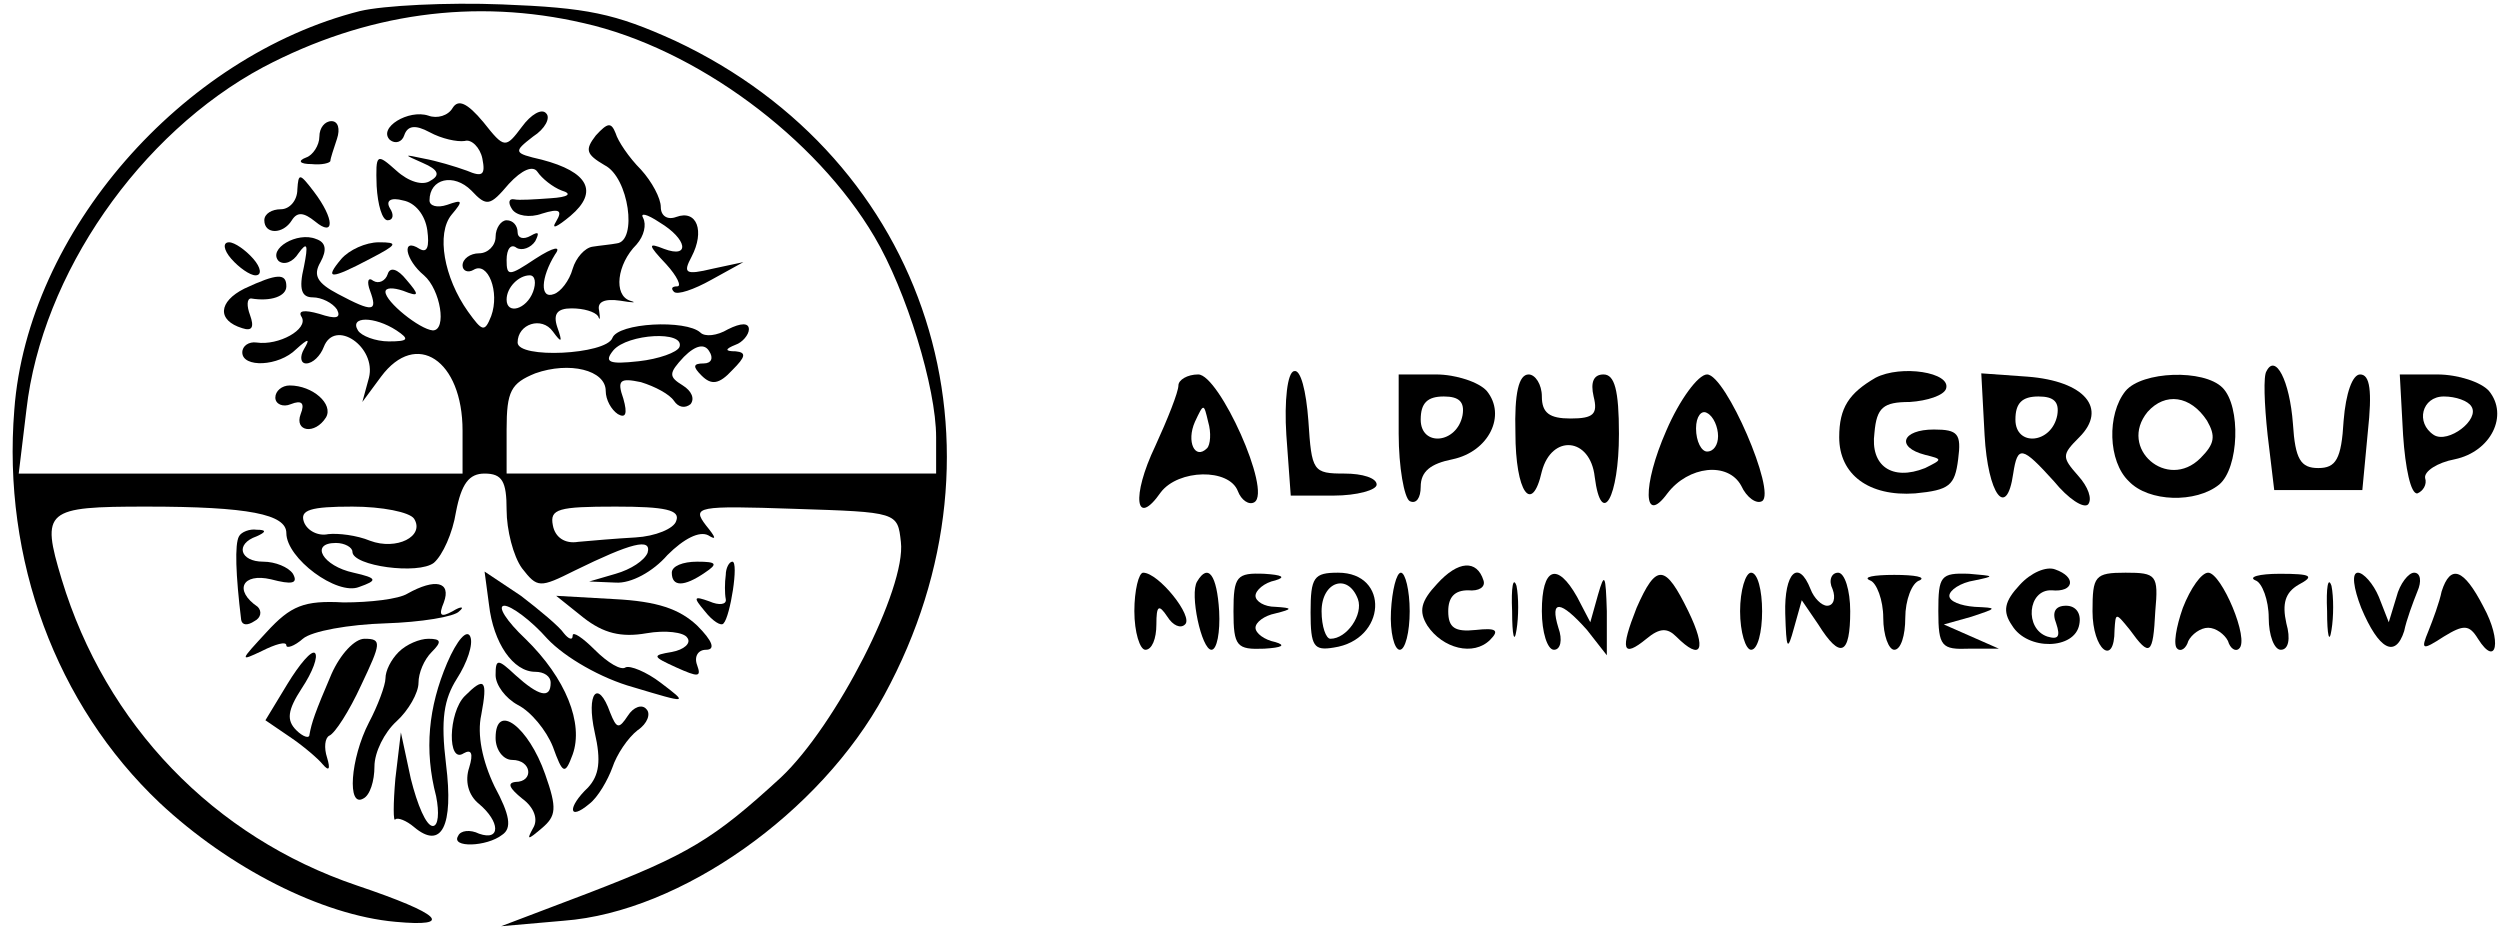 <?xml version="1.0" standalone="no"?>
<!DOCTYPE svg PUBLIC "-//W3C//DTD SVG 20010904//EN"
 "http://www.w3.org/TR/2001/REC-SVG-20010904/DTD/svg10.dtd">
<svg version="1.0" xmlns="http://www.w3.org/2000/svg"
 width="227pt" height="85pt" viewBox="0 0 227 85"
 preserveAspectRatio="xMidYMid meet">
<g transform="translate(0,85) scale(0.1,-0.1)"
fill="#000000" stroke="none">
<path d="M327 840 c-162 -41 -302 -201 -314 -362 -11 -136 38 -268 132 -357
63 -59 147 -102 214 -108 54 -5 42 7 -35 33 -130 44 -228 146 -268 278 -19 63
-15 66 77 66 93 0 127 -7 127 -24 0 -23 46 -57 66 -49 17 6 17 8 -5 13 -28 6
-40 27 -16 27 8 0 15 -4 15 -8 0 -13 60 -21 74 -10 8 7 17 27 20 46 5 26 12
35 26 35 16 0 20 -7 20 -33 0 -18 6 -42 14 -53 14 -18 16 -18 48 -2 51 25 70
30 66 16 -3 -7 -15 -15 -29 -19 l-24 -7 24 -1 c14 -1 34 10 47 25 15 15 29 22
37 18 8 -5 7 -2 -2 9 -13 17 -8 18 80 15 94 -3 94 -3 97 -30 5 -42 -59 -167
-109 -214 -61 -56 -84 -70 -175 -105 l-79 -30 57 5 c106 8 233 98 291 205 123
226 40 486 -190 594 -55 25 -80 30 -157 33 -50 2 -108 -1 -129 -6z m203 -11
c102 -23 211 -104 264 -194 29 -49 56 -137 56 -182 l0 -33 -195 0 -195 0 0 40
c0 35 4 42 26 51 31 11 64 3 64 -16 0 -8 5 -17 11 -21 7 -4 9 0 5 14 -6 17 -3
19 16 15 13 -4 26 -11 30 -17 4 -6 10 -7 15 -3 4 5 1 12 -7 17 -13 8 -13 11 1
26 11 11 19 12 23 5 4 -6 2 -11 -5 -11 -10 0 -10 -3 -2 -11 9 -9 16 -8 28 5
12 12 13 16 3 17 -10 0 -10 2 0 6 6 2 12 9 12 14 0 6 -7 6 -19 0 -10 -6 -21
-7 -25 -3 -13 12 -75 9 -80 -5 -6 -15 -86 -19 -86 -4 0 17 22 24 32 10 8 -11
9 -10 4 4 -4 12 0 17 13 17 11 0 21 -3 24 -7 2 -5 2 -2 1 5 -2 8 5 11 19 9 12
-2 16 -2 9 0 -15 5 -12 33 6 51 7 8 9 18 6 24 -3 5 3 4 15 -4 25 -15 28 -33 4
-24 -15 6 -15 4 2 -14 10 -11 14 -20 10 -20 -5 0 -6 -2 -3 -5 3 -3 18 2 34 11
l29 16 -28 -6 c-25 -6 -27 -4 -19 11 12 23 5 43 -14 36 -8 -3 -14 1 -14 9 0 8
-8 23 -18 34 -11 11 -21 26 -23 33 -4 10 -7 10 -18 -2 -10 -13 -9 -17 8 -27
22 -11 30 -69 11 -71 -5 -1 -16 -2 -22 -3 -7 -1 -15 -10 -18 -20 -3 -11 -11
-21 -17 -23 -13 -5 -12 15 1 36 6 8 -1 7 -18 -4 -24 -16 -26 -16 -26 -1 0 10
4 15 9 11 5 -3 13 0 17 6 4 8 3 9 -4 5 -7 -4 -12 -2 -12 3 0 6 -4 11 -10 11
-5 0 -10 -7 -10 -15 0 -8 -7 -15 -15 -15 -8 0 -15 -5 -15 -11 0 -5 5 -7 10 -4
13 8 24 -20 16 -42 -6 -15 -8 -14 -21 4 -22 31 -29 71 -15 88 11 13 10 14 -4
9 -9 -3 -16 -1 -16 4 0 20 22 25 38 9 14 -15 17 -14 34 6 12 13 22 17 26 11 4
-6 14 -14 22 -17 10 -3 6 -6 -10 -7 -14 -1 -29 -2 -33 -1 -5 1 -6 -3 -2 -9 4
-6 16 -8 27 -4 16 5 19 3 13 -7 -5 -8 1 -5 13 5 26 22 16 40 -26 51 -26 6 -26
7 -8 21 11 7 16 17 12 21 -4 5 -14 -1 -22 -12 -15 -20 -16 -20 -35 4 -15 18
-23 21 -28 13 -4 -7 -14 -10 -22 -7 -18 6 -46 -11 -35 -22 5 -4 11 -2 13 4 3
9 10 10 23 3 11 -6 25 -9 32 -8 6 2 14 -6 16 -16 3 -15 0 -17 -14 -11 -11 4
-28 9 -39 11 -19 4 -19 4 -1 -4 14 -6 16 -11 7 -16 -7 -5 -20 -1 -31 9 -18 16
-19 16 -18 -14 1 -17 5 -31 10 -31 5 0 6 5 2 11 -4 7 1 10 12 7 11 -2 20 -13
22 -27 2 -15 0 -21 -7 -17 -17 11 -13 -10 4 -24 15 -13 21 -50 8 -50 -12 1
-43 26 -43 35 0 4 7 4 16 1 15 -6 15 -4 3 10 -8 10 -15 12 -17 5 -2 -6 -8 -9
-13 -6 -5 4 -6 -1 -3 -9 7 -19 3 -20 -29 -3 -19 10 -23 17 -16 29 6 11 5 18
-4 21 -17 7 -44 -9 -34 -20 5 -4 13 -1 18 7 8 11 9 8 5 -12 -5 -21 -2 -28 8
-28 8 0 18 -5 22 -11 4 -8 -1 -9 -16 -4 -14 4 -20 3 -16 -3 6 -11 -21 -26 -41
-23 -7 1 -13 -3 -13 -9 0 -14 33 -13 49 3 11 10 13 10 7 0 -4 -7 -3 -13 2 -13
6 0 13 7 16 15 10 26 48 0 41 -28 l-6 -22 17 23 c32 43 74 15 74 -49 l0 -39
-201 0 -202 0 7 58 c14 123 103 251 215 311 93 49 192 63 291 40z m-46 -244
c-6 -16 -24 -21 -24 -7 0 11 11 22 21 22 5 0 6 -7 3 -15z m-124 -35 c12 -8 11
-10 -7 -10 -12 0 -25 5 -28 10 -8 13 15 13 35 0z m257 -15 c-2 -5 -19 -11 -37
-13 -27 -3 -32 -1 -23 10 13 15 65 18 60 3z m-241 -156 c10 -16 -16 -29 -40
-20 -12 5 -29 7 -38 6 -9 -2 -19 3 -22 11 -4 11 6 14 44 14 27 0 52 -5 56 -11z
m238 -2 c-2 -7 -19 -14 -37 -15 -18 -1 -41 -3 -52 -4 -12 -2 -21 4 -23 15 -3
15 5 17 57 17 45 0 59 -3 55 -13z"/>
<path d="M290 726 c0 -8 -6 -17 -12 -19 -8 -3 -6 -6 5 -6 9 -1 17 1 17 3 0 2
3 11 6 20 3 9 1 16 -5 16 -6 0 -11 -6 -11 -14z"/>
<path d="M270 678 c0 -10 -7 -18 -15 -18 -8 0 -15 -4 -15 -10 0 -13 17 -13 25
0 5 8 11 7 21 -1 18 -15 18 2 -1 27 -13 17 -14 17 -15 2z"/>
<path d="M210 615 c7 -8 17 -15 22 -15 6 0 5 7 -2 15 -7 8 -17 15 -22 15 -6 0
-5 -7 2 -15z"/>
<path d="M310 615 c-16 -19 -10 -19 26 0 25 13 26 15 8 15 -12 0 -27 -7 -34
-15z"/>
<path d="M222 588 c-24 -12 -25 -29 -2 -36 9 -3 11 1 7 12 -3 8 -3 15 1 15 18
-3 32 2 32 11 0 12 -8 12 -38 -2z"/>
<path d="M250 489 c0 -6 7 -9 14 -6 10 4 13 1 9 -9 -6 -16 13 -19 23 -3 7 12
-12 29 -33 29 -7 0 -13 -5 -13 -11z"/>
<path d="M1175 513 c-6 -1 -9 -27 -7 -58 l4 -55 39 0 c21 0 39 5 39 10 0 6
-13 10 -29 10 -29 0 -30 2 -33 48 -2 27 -7 47 -13 45z"/>
<path d="M1703 507 c-24 -14 -33 -27 -33 -54 0 -34 27 -54 69 -51 31 3 36 7
39 31 3 23 0 27 -22 27 -29 0 -35 -16 -8 -23 16 -4 16 -4 0 -12 -30 -12 -50 2
-46 32 2 23 8 28 32 28 16 1 31 6 33 12 5 15 -41 22 -64 10z"/>
<path d="M2058 513 c-3 -4 -2 -30 1 -58 l6 -50 40 0 40 0 5 53 c4 37 2 52 -7
52 -7 0 -13 -17 -15 -42 -2 -35 -7 -43 -23 -43 -16 0 -21 8 -23 40 -3 40 -16
64 -24 48z"/>
<path d="M1070 500 c0 -6 -10 -31 -21 -55 -22 -46 -18 -75 5 -42 16 21 62 22
70 1 3 -8 10 -13 15 -10 16 10 -32 116 -51 116 -10 0 -18 -5 -18 -10z m26 -57
c-11 -11 -19 6 -11 24 8 17 8 17 12 0 3 -10 2 -21 -1 -24z"/>
<path d="M1270 456 c0 -30 5 -58 10 -61 6 -3 10 3 10 13 0 14 9 21 29 25 33 7
49 40 31 62 -7 8 -28 15 -46 15 l-34 0 0 -54z m58 17 c-5 -26 -38 -29 -38 -4
0 15 6 21 21 21 14 0 19 -5 17 -17z"/>
<path d="M1376 457 c0 -54 15 -75 24 -35 9 34 44 31 48 -5 6 -47 22 -19 22 39
0 40 -4 54 -14 54 -9 0 -12 -7 -9 -20 4 -16 0 -20 -21 -20 -19 0 -26 5 -26 20
0 11 -6 20 -12 20 -9 0 -13 -17 -12 -53z"/>
<path d="M1513 459 c-22 -50 -21 -87 1 -57 19 25 55 29 67 7 5 -11 14 -17 19
-14 13 8 -33 115 -50 115 -8 0 -25 -23 -37 -51z m47 -5 c0 -8 -4 -14 -10 -14
-5 0 -10 9 -10 21 0 11 5 17 10 14 6 -3 10 -13 10 -21z"/>
<path d="M1802 455 c3 -54 20 -77 26 -35 4 26 8 25 37 -7 13 -16 27 -25 31
-21 4 5 0 16 -9 26 -15 17 -15 19 1 35 26 26 5 51 -47 55 l-42 3 3 -56z m66
18 c-5 -26 -38 -29 -38 -4 0 15 6 21 21 21 14 0 19 -5 17 -17z"/>
<path d="M1930 495 c-17 -21 -16 -64 3 -82 18 -19 61 -20 82 -3 18 15 20 71 3
88 -17 17 -73 15 -88 -3z m74 -27 c8 -14 7 -21 -6 -34 -30 -30 -75 9 -48 42
16 18 39 15 54 -8z"/>
<path d="M2182 455 c2 -30 7 -54 13 -53 5 2 9 8 7 14 -1 6 11 14 27 17 33 7
49 40 31 62 -7 8 -28 15 -47 15 l-34 0 3 -55z m62 26 c8 -12 -21 -34 -34 -26
-17 11 -11 35 9 35 11 0 22 -4 25 -9z"/>
<path d="M217 363 c-4 -7 -3 -35 2 -76 1 -5 6 -5 12 -1 6 3 7 9 3 13 -22 15
-14 31 12 25 19 -5 25 -4 20 5 -4 6 -16 11 -27 11 -21 0 -26 16 -6 23 9 4 9 6
0 6 -6 1 -14 -2 -16 -6z"/>
<path d="M610 330 c0 -13 11 -13 30 0 12 8 11 10 -7 10 -13 0 -23 -4 -23 -10z"/>
<path d="M659 328 c-1 -7 -1 -17 0 -22 1 -5 -6 -6 -15 -2 -14 5 -15 4 -4 -9 7
-9 15 -14 17 -11 6 6 14 56 8 56 -3 0 -6 -6 -6 -12z"/>
<path d="M1305 320 c-15 -16 -17 -25 -9 -38 14 -21 42 -28 57 -13 9 9 5 11
-13 9 -19 -2 -25 2 -25 17 0 13 6 19 18 19 10 -1 16 3 14 9 -6 19 -23 18 -42
-3z"/>
<path d="M1834 319 c-14 -15 -16 -24 -7 -37 14 -23 57 -22 61 1 2 10 -3 17
-12 17 -10 0 -13 -6 -9 -16 4 -12 2 -15 -8 -12 -21 7 -18 43 4 42 20 -2 23 12
3 19 -8 3 -22 -3 -32 -14z"/>
<path d="M444 301 c4 -35 22 -61 42 -61 8 0 14 -4 14 -10 0 -15 -11 -12 -32 7
-16 15 -18 15 -18 0 0 -9 9 -21 20 -27 12 -6 26 -23 32 -38 9 -25 11 -26 18
-7 10 28 -6 69 -43 105 -17 16 -26 30 -19 30 6 0 24 -13 39 -30 16 -17 49 -36
78 -44 50 -15 50 -15 25 4 -13 10 -28 16 -32 14 -4 -3 -16 4 -28 16 -11 11
-20 17 -20 13 0 -5 -4 -3 -8 2 -4 6 -22 21 -39 34 l-33 22 4 -30z"/>
<path d="M1030 295 c0 -19 5 -35 10 -35 6 0 10 10 10 23 0 17 2 19 10 7 5 -8
12 -11 16 -7 8 7 -24 47 -38 47 -4 0 -8 -16 -8 -35z"/>
<path d="M1087 322 c-7 -11 4 -62 13 -62 5 0 8 16 7 35 -2 33 -10 44 -20 27z"/>
<path d="M1120 295 c0 -32 3 -35 28 -34 16 1 20 3 10 6 -10 2 -18 8 -18 13 0
5 8 11 18 13 16 4 16 5 0 6 -10 0 -18 5 -18 10 0 5 8 12 18 14 10 3 6 5 -10 6
-25 1 -28 -2 -28 -34z"/>
<path d="M1190 294 c0 -31 3 -35 21 -32 48 7 51 68 4 68 -22 0 -25 -4 -25 -36z
m43 12 c5 -14 -10 -36 -25 -36 -4 0 -8 11 -8 25 0 27 24 35 33 11z"/>
<path d="M1263 295 c-1 -19 3 -35 8 -35 5 0 9 16 9 35 0 19 -4 35 -8 35 -4 0
-8 -16 -9 -35z"/>
<path d="M1373 295 c0 -22 2 -30 4 -17 2 12 2 30 0 40 -3 9 -5 -1 -4 -23z"/>
<path d="M1400 295 c0 -19 5 -35 11 -35 6 0 8 9 4 20 -8 26 2 25 26 -2 l18
-23 0 40 c-1 33 -2 36 -8 15 l-7 -25 -12 23 c-18 32 -32 27 -32 -13z"/>
<path d="M1486 298 c-15 -38 -13 -46 9 -28 12 10 19 10 27 2 23 -23 28 -12 11
23 -21 43 -29 44 -47 3z"/>
<path d="M1580 295 c0 -19 5 -35 10 -35 6 0 10 16 10 35 0 19 -4 35 -10 35 -5
0 -10 -16 -10 -35z"/>
<path d="M1621 293 c1 -33 2 -35 8 -13 l7 25 15 -22 c20 -32 29 -28 29 12 0
19 -5 35 -11 35 -6 0 -9 -7 -5 -15 3 -8 1 -15 -5 -15 -5 0 -12 7 -15 15 -11
28 -24 15 -23 -22z"/>
<path d="M1698 323 c6 -2 12 -18 12 -34 0 -16 5 -29 10 -29 6 0 10 13 10 29 0
16 6 32 13 34 6 3 -4 5 -23 5 -19 0 -29 -2 -22 -5z"/>
<path d="M1760 295 c0 -32 3 -35 28 -34 l27 0 -25 11 -25 11 25 7 c24 8 24 8
3 9 -13 1 -23 5 -23 10 0 5 10 12 23 14 19 4 18 4 -5 6 -26 1 -28 -2 -28 -34z"/>
<path d="M1900 295 c0 -35 20 -51 20 -17 1 16 1 16 14 0 18 -25 21 -23 23 17
3 33 1 35 -27 35 -28 0 -30 -3 -30 -35z"/>
<path d="M1982 298 c-6 -17 -9 -34 -5 -37 3 -3 8 0 10 7 3 6 11 12 18 12 7 0
15 -6 18 -12 2 -7 7 -10 10 -7 10 8 -16 69 -28 69 -6 0 -16 -14 -23 -32z"/>
<path d="M2048 323 c6 -2 12 -18 12 -34 0 -16 5 -29 11 -29 7 0 9 10 5 24 -4
18 -1 28 11 35 15 8 12 10 -17 10 -19 0 -29 -3 -22 -6z"/>
<path d="M2113 295 c0 -22 2 -30 4 -17 2 12 2 30 0 40 -3 9 -5 -1 -4 -23z"/>
<path d="M2144 298 c16 -38 31 -46 39 -21 2 10 8 26 12 36 4 9 3 17 -3 17 -5
0 -13 -10 -16 -22 l-7 -23 -9 23 c-5 12 -14 22 -19 22 -6 0 -4 -14 3 -32z"/>
<path d="M2217 313 c-2 -10 -8 -26 -12 -36 -7 -17 -6 -18 14 -5 18 11 23 11
31 -2 17 -27 22 -2 5 29 -18 35 -30 39 -38 14z"/>
<path d="M370 311 c-8 -5 -34 -8 -58 -8 -36 2 -48 -3 -70 -27 -24 -26 -25 -27
-4 -17 12 6 22 9 22 5 0 -3 7 -1 15 6 8 7 42 13 75 14 32 1 63 6 67 11 5 4 2
5 -6 0 -11 -6 -13 -4 -8 8 7 19 -8 22 -33 8z"/>
<path d="M530 289 c18 -14 34 -18 57 -14 17 3 34 1 37 -4 4 -5 -3 -11 -14 -13
-18 -3 -18 -4 4 -14 20 -9 23 -9 19 2 -3 8 1 14 8 14 9 0 6 8 -8 22 -16 15
-36 22 -75 24 l-53 3 25 -20z"/>
<path d="M406 248 c-17 -40 -21 -79 -10 -121 3 -15 2 -27 -3 -27 -6 0 -14 19
-20 43 l-9 42 -5 -42 c-2 -23 -2 -40 0 -37 2 2 10 -1 17 -7 25 -21 36 1 29 57
-5 41 -2 59 10 78 9 14 15 31 12 38 -3 7 -12 -3 -21 -24z"/>
<path d="M301 238 c-15 -35 -18 -44 -20 -55 0 -4 -6 -2 -12 4 -9 9 -8 18 5 38
10 15 15 29 12 32 -3 3 -14 -10 -25 -28 l-20 -33 22 -15 c12 -8 26 -20 30 -25
6 -7 7 -4 4 6 -3 9 -2 18 2 20 5 2 18 22 29 46 18 38 19 42 3 42 -9 0 -22 -14
-30 -32z"/>
<path d="M362 258 c-7 -7 -12 -17 -12 -24 0 -6 -7 -25 -15 -40 -17 -33 -20
-78 -5 -69 6 3 10 16 10 29 0 13 9 31 20 41 11 10 20 26 20 35 0 9 5 21 12 28
9 9 9 12 -3 12 -8 0 -20 -5 -27 -12z"/>
<path d="M422 218 c-15 -15 -16 -62 -1 -52 7 4 9 0 5 -13 -4 -12 -1 -25 9 -33
19 -16 20 -34 0 -27 -8 4 -17 3 -19 -2 -7 -11 26 -10 40 1 9 6 7 18 -7 44 -11
23 -16 47 -12 65 6 32 3 35 -15 17z"/>
<path d="M540 185 c6 -26 4 -39 -6 -50 -19 -18 -18 -31 1 -15 8 6 17 22 21 33
4 12 14 27 23 34 9 6 12 15 8 19 -4 5 -12 2 -17 -6 -8 -12 -10 -12 -16 3 -11
31 -22 18 -14 -18z"/>
<path d="M450 180 c0 -11 7 -20 15 -20 18 0 20 -20 3 -20 -8 -1 -5 -6 6 -15
11 -8 15 -19 10 -27 -6 -11 -5 -11 8 0 13 11 14 18 3 49 -15 43 -45 66 -45 33z"/>
</g>
</svg>
